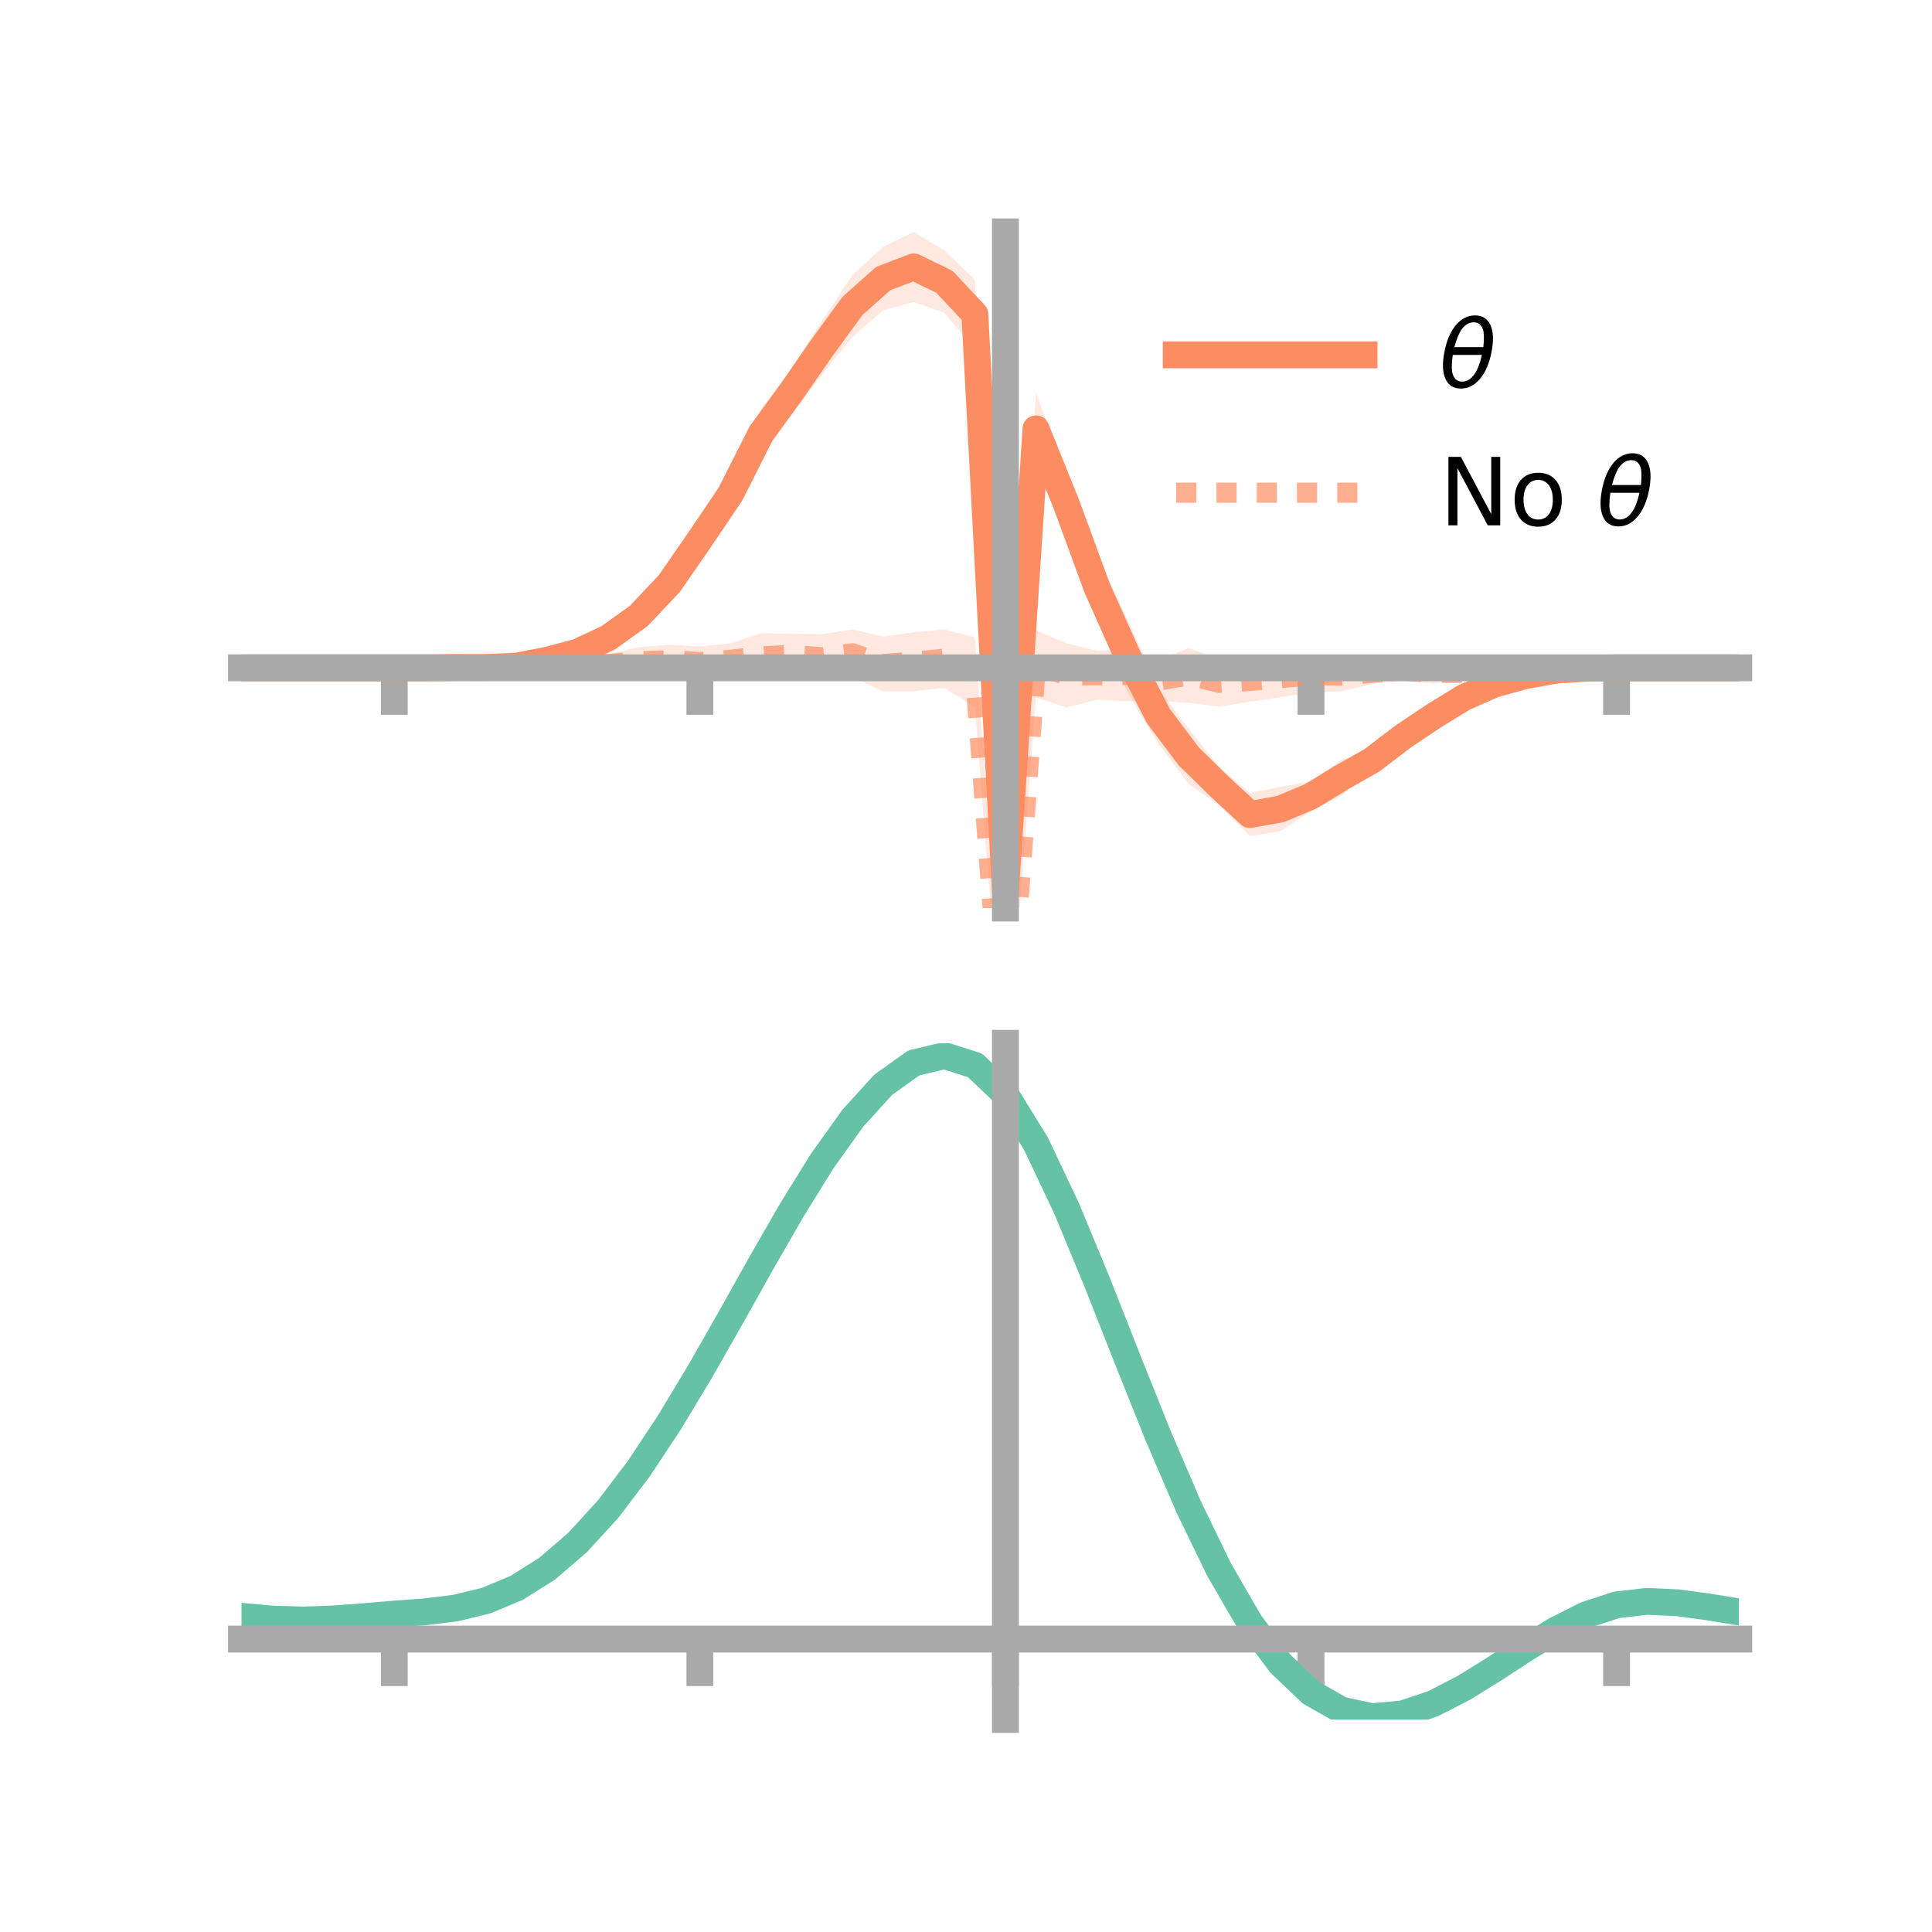 <?xml version="1.0" encoding="utf-8" standalone="no"?>
<!DOCTYPE svg PUBLIC "-//W3C//DTD SVG 1.1//EN"
  "http://www.w3.org/Graphics/SVG/1.1/DTD/svg11.dtd">
<!-- Created with matplotlib (https://matplotlib.org/) -->
<svg height="144pt" version="1.1" viewBox="0 0 144 144" width="144pt" xmlns="http://www.w3.org/2000/svg" xmlns:xlink="http://www.w3.org/1999/xlink">
 <defs>
  <style type="text/css">*{stroke-linecap:butt;stroke-linejoin:round;}</style>
 </defs>
 <g id="figure_1">
  <g id="patch_1">
   <path d="M 0 144 
L 144 144 
L 144 0 
L 0 0 
z
" style="fill:none;"/>
  </g>
  <g id="axes_1">
   <g id="patch_2">
    <path d="M 18 67.68 
L 129.6 67.68 
L 129.6 17.28 
L 18 17.28 
z
" style="fill:none;"/>
   </g>
   <g id="PolyCollection_1">
    <path clip-path="url(#p3da7ca6217)" d="M 18 49.775 
L 18 49.775 
L 20.278 49.775 
L 22.555 49.775 
L 24.833 49.775 
L 27.11 49.775 
L 29.388 49.775 
L 31.665 49.742 
L 33.943 49.632 
L 36.22 49.511 
L 38.498 49.363 
L 40.776 48.727 
L 43.053 47.977 
L 45.331 46.875 
L 47.608 44.899 
L 49.886 42.259 
L 52.163 38.765 
L 54.441 35.302 
L 56.718 30.508 
L 58.996 27.476 
L 61.273 23.896 
L 63.551 20.475 
L 65.829 18.392 
L 68.106 17.28 
L 70.384 18.676 
L 72.661 20.853 
L 74.939 65.342 
L 77.216 29.273 
L 79.494 35.44 
L 81.771 41.415 
L 84.049 46.198 
L 86.327 51.272 
L 88.604 54.316 
L 90.882 57.173 
L 93.159 59.102 
L 95.437 58.65 
L 97.714 58.236 
L 99.992 56.621 
L 102.269 56.034 
L 104.547 54.143 
L 106.824 52.668 
L 109.102 51.507 
L 111.38 50.635 
L 113.657 50.14 
L 115.935 49.841 
L 118.212 49.751 
L 120.49 49.774 
L 122.767 49.775 
L 125.045 49.775 
L 127.322 49.775 
L 129.6 49.775 
L 129.6 49.775 
L 129.6 49.775 
L 127.322 49.775 
L 125.045 49.775 
L 122.767 49.775 
L 120.49 49.776 
L 118.212 49.843 
L 115.935 50.07 
L 113.657 50.586 
L 111.38 51.353 
L 109.102 52.479 
L 106.824 54.117 
L 104.547 55.698 
L 102.269 57.288 
L 99.992 59.287 
L 97.714 60.454 
L 95.437 61.954 
L 93.159 62.32 
L 90.882 60.043 
L 88.604 58.44 
L 86.327 55.441 
L 84.049 51.63 
L 81.771 46.224 
L 79.494 39.784 
L 77.216 34.654 
L 74.939 67.68 
L 72.661 25.986 
L 70.384 23.318 
L 68.106 22.508 
L 65.829 23.131 
L 63.551 25.105 
L 61.273 27.907 
L 58.996 30.917 
L 56.718 34.127 
L 54.441 38.356 
L 52.163 41.645 
L 49.886 44.736 
L 47.608 46.92 
L 45.331 48.208 
L 43.053 49.239 
L 40.776 49.697 
L 38.498 49.936 
L 36.22 49.995 
L 33.943 49.868 
L 31.665 49.808 
L 29.388 49.775 
L 27.11 49.775 
L 24.833 49.775 
L 22.555 49.775 
L 20.278 49.775 
L 18 49.775 
z
" style="fill:#fc8d62;fill-opacity:0.2;"/>
   </g>
   <g id="PolyCollection_2">
    <path clip-path="url(#p3da7ca6217)" d="M 18 49.775 
L 18 49.775 
L 20.278 49.775 
L 22.555 49.775 
L 24.833 49.775 
L 27.11 49.775 
L 29.388 49.775 
L 31.665 49.714 
L 33.943 49.534 
L 36.22 49.319 
L 38.498 49.211 
L 40.776 48.844 
L 43.053 48.671 
L 45.331 48.735 
L 47.608 48.254 
L 49.886 48.054 
L 52.163 48.186 
L 54.441 47.949 
L 56.718 47.19 
L 58.996 47.243 
L 61.273 47.261 
L 63.551 46.924 
L 65.829 47.448 
L 68.106 47.125 
L 70.384 46.927 
L 72.661 47.497 
L 74.939 79.183 
L 77.216 46.989 
L 79.494 47.946 
L 81.771 48.507 
L 84.049 48.363 
L 86.327 49.212 
L 88.604 48.311 
L 90.882 49.122 
L 93.159 49.202 
L 95.437 49.132 
L 97.714 49.044 
L 99.992 49.18 
L 102.269 49.306 
L 104.547 49.199 
L 106.824 49.348 
L 109.102 49.667 
L 111.38 49.659 
L 113.657 49.74 
L 115.935 49.648 
L 118.212 49.745 
L 120.49 49.775 
L 122.767 49.775 
L 125.045 49.775 
L 127.322 49.775 
L 129.6 49.775 
L 129.6 49.775 
L 129.6 49.775 
L 127.322 49.775 
L 125.045 49.775 
L 122.767 49.775 
L 120.49 49.775 
L 118.212 49.839 
L 115.935 50.001 
L 113.657 50.252 
L 111.38 50.347 
L 109.102 50.644 
L 106.824 50.951 
L 104.547 50.733 
L 102.269 50.99 
L 99.992 51.522 
L 97.714 51.612 
L 95.437 51.964 
L 93.159 52.3 
L 90.882 52.667 
L 88.604 52.387 
L 86.327 52.237 
L 84.049 52.261 
L 81.771 52.152 
L 79.494 52.727 
L 77.216 51.992 
L 74.939 81.538 
L 72.661 52.687 
L 70.384 51.267 
L 68.106 51.52 
L 65.829 51.536 
L 63.551 50.465 
L 61.273 50.727 
L 58.996 50.382 
L 56.718 50.664 
L 54.441 50.411 
L 52.163 50.509 
L 49.886 50.375 
L 47.608 50.309 
L 45.331 50.261 
L 43.053 50.03 
L 40.776 49.931 
L 38.498 49.867 
L 36.22 49.929 
L 33.943 49.867 
L 31.665 49.805 
L 29.388 49.775 
L 27.11 49.775 
L 24.833 49.775 
L 22.555 49.775 
L 20.278 49.775 
L 18 49.775 
z
" style="fill:#fc8d62;fill-opacity:0.2;"/>
   </g>
   <g id="matplotlib.axis_1">
    <g id="xtick_1">
     <g id="line2d_1">
      <defs>
       <path d="M 0 0 
L 0 3.5 
" id="m7d9600753c" style="stroke:#a9a9a9;stroke-width:2;"/>
      </defs>
      <g>
       <use style="fill:#a9a9a9;stroke:#a9a9a9;stroke-width:2;" x="29.388" xlink:href="#m7d9600753c" y="49.775"/>
      </g>
     </g>
    </g>
    <g id="xtick_2">
     <g id="line2d_2">
      <g>
       <use style="fill:#a9a9a9;stroke:#a9a9a9;stroke-width:2;" x="52.163" xlink:href="#m7d9600753c" y="49.775"/>
      </g>
     </g>
    </g>
    <g id="xtick_3">
     <g id="line2d_3">
      <g>
       <use style="fill:#a9a9a9;stroke:#a9a9a9;stroke-width:2;" x="74.939" xlink:href="#m7d9600753c" y="49.775"/>
      </g>
     </g>
    </g>
    <g id="xtick_4">
     <g id="line2d_4">
      <g>
       <use style="fill:#a9a9a9;stroke:#a9a9a9;stroke-width:2;" x="97.714" xlink:href="#m7d9600753c" y="49.775"/>
      </g>
     </g>
    </g>
    <g id="xtick_5">
     <g id="line2d_5">
      <g>
       <use style="fill:#a9a9a9;stroke:#a9a9a9;stroke-width:2;" x="120.49" xlink:href="#m7d9600753c" y="49.775"/>
      </g>
     </g>
    </g>
   </g>
   <g id="matplotlib.axis_2"/>
   <g id="line2d_6">
    <path clip-path="url(#p3da7ca6217)" d="M 18 49.775 
L 20.278 49.775 
L 22.555 49.775 
L 24.833 49.775 
L 27.11 49.775 
L 29.388 49.775 
L 31.665 49.775 
L 33.943 49.75 
L 36.22 49.753 
L 38.498 49.65 
L 40.776 49.212 
L 43.053 48.608 
L 45.331 47.541 
L 47.608 45.91 
L 49.886 43.497 
L 52.163 40.205 
L 54.441 36.829 
L 56.718 32.318 
L 58.996 29.196 
L 61.273 25.902 
L 63.551 22.79 
L 65.829 20.762 
L 68.106 19.894 
L 70.384 20.997 
L 72.661 23.42 
L 74.939 66.511 
L 77.216 31.964 
L 79.494 37.612 
L 81.771 43.819 
L 84.049 48.914 
L 86.327 53.356 
L 88.604 56.378 
L 90.882 58.608 
L 93.159 60.711 
L 95.437 60.302 
L 97.714 59.345 
L 99.992 57.954 
L 102.269 56.661 
L 104.547 54.921 
L 106.824 53.392 
L 109.102 51.993 
L 111.38 50.994 
L 113.657 50.363 
L 115.935 49.955 
L 118.212 49.797 
L 120.49 49.775 
L 122.767 49.775 
L 125.045 49.775 
L 127.322 49.775 
L 129.6 49.775 
" style="fill:none;stroke:#fc8d62;stroke-linecap:square;stroke-width:2;"/>
   </g>
   <g id="line2d_7">
    <path clip-path="url(#p3da7ca6217)" d="M 18 49.775 
L 20.278 49.775 
L 22.555 49.775 
L 24.833 49.775 
L 27.11 49.775 
L 29.388 49.775 
L 31.665 49.759 
L 33.943 49.7 
L 36.22 49.624 
L 38.498 49.539 
L 40.776 49.388 
L 43.053 49.351 
L 45.331 49.498 
L 47.608 49.282 
L 49.886 49.214 
L 52.163 49.347 
L 54.441 49.18 
L 56.718 48.927 
L 58.996 48.812 
L 61.273 48.994 
L 63.551 48.695 
L 65.829 49.492 
L 68.106 49.323 
L 70.384 49.097 
L 72.661 50.092 
L 74.939 80.36 
L 77.216 49.491 
L 79.494 50.336 
L 81.771 50.33 
L 84.049 50.312 
L 86.327 50.724 
L 88.604 50.349 
L 90.882 50.894 
L 93.159 50.751 
L 95.437 50.548 
L 97.714 50.328 
L 99.992 50.351 
L 102.269 50.148 
L 104.547 49.966 
L 106.824 50.149 
L 109.102 50.155 
L 111.38 50.003 
L 113.657 49.996 
L 115.935 49.824 
L 118.212 49.792 
L 120.49 49.775 
L 122.767 49.775 
L 125.045 49.775 
L 127.322 49.775 
L 129.6 49.775 
" style="fill:none;stroke:#fc8d62;stroke-dasharray:1.5,1.5;stroke-dashoffset:0;stroke-opacity:0.7;stroke-width:1.5;"/>
   </g>
   <g id="patch_3">
    <path d="M 74.939 67.68 
L 74.939 17.28 
" style="fill:none;stroke:#a9a9a9;stroke-linecap:square;stroke-linejoin:miter;stroke-width:2;"/>
   </g>
   <g id="patch_4">
    <path d="M 129.6 67.68 
L 129.6 17.28 
" style="fill:none;"/>
   </g>
   <g id="patch_5">
    <path d="M 18 49.775 
L 129.6 49.775 
" style="fill:none;stroke:#a9a9a9;stroke-linecap:square;stroke-linejoin:miter;stroke-width:2;"/>
   </g>
   <g id="patch_6">
    <path d="M 18 17.28 
L 129.6 17.28 
" style="fill:none;"/>
   </g>
   <g id="legend_1">
    <g id="line2d_8">
     <path d="M 87.67 26.449 
L 101.67 26.449 
" style="fill:none;stroke:#fc8d62;stroke-linecap:square;stroke-width:2;"/>
    </g>
    <g id="line2d_9"/>
    <g id="text_1">
     <!-- $\theta$ -->
     <g transform="translate(107.27 28.899)scale(0.07 -0.07)">
      <defs>
       <path d="M 45.516 34.672 
L 14.453 34.672 
Q 12.359 20.062 14.5 13.875 
Q 17.188 6.25 24.469 6.25 
Q 31.781 6.25 37.359 13.922 
Q 42.234 20.656 45.516 34.672 
z
M 47.016 42.969 
Q 48.344 56.844 46.625 61.719 
Q 43.953 69.438 36.766 69.438 
Q 29.297 69.438 23.828 61.812 
Q 19.531 55.672 16.156 42.969 
z
M 38.188 76.766 
Q 49.906 76.766 54.594 66.406 
Q 59.281 56.109 55.719 37.844 
Q 52.203 19.625 43.453 9.281 
Q 34.766 -1.125 23.047 -1.125 
Q 11.281 -1.125 6.641 9.281 
Q 2 19.625 5.516 37.844 
Q 9.078 56.109 17.719 66.406 
Q 26.422 76.766 38.188 76.766 
z
" id="DejaVuSans-Oblique-952"/>
      </defs>
      <use transform="translate(0 0.234)" xlink:href="#DejaVuSans-Oblique-952"/>
     </g>
    </g>
    <g id="line2d_10">
     <path d="M 87.67 36.724 
L 101.67 36.724 
" style="fill:none;stroke:#fc8d62;stroke-dasharray:1.5,1.5;stroke-dashoffset:0;stroke-opacity:0.7;stroke-width:1.5;"/>
    </g>
    <g id="line2d_11"/>
    <g id="text_2">
     <!-- No $\theta$ -->
     <g transform="translate(107.27 39.174)scale(0.07 -0.07)">
      <defs>
       <path d="M 9.812 72.906 
L 23.094 72.906 
L 55.422 11.922 
L 55.422 72.906 
L 64.984 72.906 
L 64.984 0 
L 51.703 0 
L 19.391 60.984 
L 19.391 0 
L 9.812 0 
z
" id="DejaVuSans-78"/>
       <path d="M 30.609 48.391 
Q 23.391 48.391 19.188 42.75 
Q 14.984 37.109 14.984 27.297 
Q 14.984 17.484 19.156 11.844 
Q 23.344 6.203 30.609 6.203 
Q 37.797 6.203 41.984 11.859 
Q 46.188 17.531 46.188 27.297 
Q 46.188 37.016 41.984 42.703 
Q 37.797 48.391 30.609 48.391 
z
M 30.609 56 
Q 42.328 56 49.016 48.375 
Q 55.719 40.766 55.719 27.297 
Q 55.719 13.875 49.016 6.219 
Q 42.328 -1.422 30.609 -1.422 
Q 18.844 -1.422 12.172 6.219 
Q 5.516 13.875 5.516 27.297 
Q 5.516 40.766 12.172 48.375 
Q 18.844 56 30.609 56 
z
" id="DejaVuSans-111"/>
       <path id="DejaVuSans-32"/>
      </defs>
      <use transform="translate(0 0.234)" xlink:href="#DejaVuSans-78"/>
      <use transform="translate(74.805 0.234)" xlink:href="#DejaVuSans-111"/>
      <use transform="translate(135.986 0.234)" xlink:href="#DejaVuSans-32"/>
      <use transform="translate(167.773 0.234)" xlink:href="#DejaVuSans-Oblique-952"/>
     </g>
    </g>
   </g>
  </g>
  <g id="axes_2">
   <g id="patch_7">
    <path d="M 18 128.16 
L 129.6 128.16 
L 129.6 77.76 
L 18 77.76 
z
" style="fill:none;"/>
   </g>
   <g id="PolyCollection_3">
    <path clip-path="url(#pe9af376d90)" d="M 18 120.509 
L 18 120.429 
L 20.278 120.649 
L 22.555 120.715 
L 24.833 120.632 
L 27.11 120.452 
L 29.388 120.25 
L 31.665 120.078 
L 33.943 119.793 
L 36.22 119.235 
L 38.498 118.276 
L 40.776 116.825 
L 43.053 114.83 
L 45.331 112.283 
L 47.608 109.216 
L 49.886 105.697 
L 52.163 101.827 
L 54.441 97.736 
L 56.718 93.579 
L 58.996 89.53 
L 61.273 85.778 
L 63.551 82.523 
L 65.829 79.968 
L 68.106 78.314 
L 70.384 77.76 
L 72.661 78.494 
L 74.939 80.685 
L 77.216 84.422 
L 79.494 89.306 
L 81.771 94.887 
L 84.049 100.747 
L 86.327 106.523 
L 88.604 111.912 
L 90.882 116.68 
L 93.159 120.662 
L 95.437 123.762 
L 97.714 125.948 
L 99.992 127.249 
L 102.269 127.743 
L 104.547 127.543 
L 106.824 126.789 
L 109.102 125.636 
L 111.38 124.246 
L 113.657 122.784 
L 115.935 121.408 
L 118.212 120.272 
L 120.49 119.528 
L 122.767 119.272 
L 125.045 119.386 
L 127.322 119.705 
L 129.6 120.089 
L 129.6 120.196 
L 129.6 120.196 
L 127.322 119.838 
L 125.045 119.539 
L 122.767 119.438 
L 120.49 119.699 
L 118.212 120.451 
L 115.935 121.611 
L 113.657 123.028 
L 111.38 124.54 
L 109.102 125.977 
L 106.824 127.168 
L 104.547 127.947 
L 102.269 128.16 
L 99.992 127.676 
L 97.714 126.394 
L 95.437 124.253 
L 93.159 121.234 
L 90.882 117.37 
L 88.604 112.749 
L 86.327 107.527 
L 84.049 101.925 
L 81.771 96.236 
L 79.494 90.813 
L 77.216 86.066 
L 74.939 82.433 
L 72.661 80.309 
L 70.384 79.601 
L 68.106 80.139 
L 65.829 81.735 
L 63.551 84.196 
L 61.273 87.323 
L 58.996 90.921 
L 56.718 94.797 
L 54.441 98.771 
L 52.163 102.678 
L 49.886 106.371 
L 47.608 109.73 
L 45.331 112.661 
L 43.053 115.103 
L 40.776 117.026 
L 38.498 118.437 
L 36.22 119.377 
L 33.943 119.923 
L 31.665 120.198 
L 29.388 120.36 
L 27.11 120.545 
L 24.833 120.707 
L 22.555 120.775 
L 20.278 120.71 
L 18 120.509 
z
" style="fill:#66c2a5;fill-opacity:0.2;"/>
   </g>
   <g id="matplotlib.axis_3">
    <g id="xtick_6">
     <g id="line2d_12">
      <g>
       <use style="fill:#a9a9a9;stroke:#a9a9a9;stroke-width:2;" x="29.388" xlink:href="#m7d9600753c" y="122.169"/>
      </g>
     </g>
    </g>
    <g id="xtick_7">
     <g id="line2d_13">
      <g>
       <use style="fill:#a9a9a9;stroke:#a9a9a9;stroke-width:2;" x="52.163" xlink:href="#m7d9600753c" y="122.169"/>
      </g>
     </g>
    </g>
    <g id="xtick_8">
     <g id="line2d_14">
      <g>
       <use style="fill:#a9a9a9;stroke:#a9a9a9;stroke-width:2;" x="74.939" xlink:href="#m7d9600753c" y="122.169"/>
      </g>
     </g>
    </g>
    <g id="xtick_9">
     <g id="line2d_15">
      <g>
       <use style="fill:#a9a9a9;stroke:#a9a9a9;stroke-width:2;" x="97.714" xlink:href="#m7d9600753c" y="122.169"/>
      </g>
     </g>
    </g>
    <g id="xtick_10">
     <g id="line2d_16">
      <g>
       <use style="fill:#a9a9a9;stroke:#a9a9a9;stroke-width:2;" x="120.49" xlink:href="#m7d9600753c" y="122.169"/>
      </g>
     </g>
    </g>
   </g>
   <g id="matplotlib.axis_4"/>
   <g id="line2d_17">
    <path clip-path="url(#pe9af376d90)" d="M 18 120.469 
L 20.278 120.68 
L 22.555 120.745 
L 24.833 120.67 
L 27.11 120.498 
L 29.388 120.305 
L 31.665 120.138 
L 33.943 119.858 
L 36.22 119.306 
L 38.498 118.357 
L 40.776 116.925 
L 43.053 114.966 
L 45.331 112.472 
L 47.608 109.473 
L 49.886 106.034 
L 52.163 102.252 
L 54.441 98.254 
L 56.718 94.188 
L 58.996 90.225 
L 61.273 86.551 
L 63.551 83.36 
L 65.829 80.852 
L 68.106 79.227 
L 70.384 78.68 
L 72.661 79.401 
L 74.939 81.559 
L 77.216 85.244 
L 79.494 90.059 
L 81.771 95.561 
L 84.049 101.336 
L 86.327 107.025 
L 88.604 112.33 
L 90.882 117.025 
L 93.159 120.948 
L 95.437 124.008 
L 97.714 126.171 
L 99.992 127.463 
L 102.269 127.951 
L 104.547 127.745 
L 106.824 126.978 
L 109.102 125.806 
L 111.38 124.393 
L 113.657 122.906 
L 115.935 121.509 
L 118.212 120.361 
L 120.49 119.614 
L 122.767 119.355 
L 125.045 119.462 
L 127.322 119.771 
L 129.6 120.143 
" style="fill:none;stroke:#66c2a5;stroke-linecap:square;stroke-width:2;"/>
   </g>
   <g id="patch_8">
    <path d="M 74.939 128.16 
L 74.939 77.76 
" style="fill:none;stroke:#a9a9a9;stroke-linecap:square;stroke-linejoin:miter;stroke-width:2;"/>
   </g>
   <g id="patch_9">
    <path d="M 129.6 128.16 
L 129.6 77.76 
" style="fill:none;"/>
   </g>
   <g id="patch_10">
    <path d="M 18 122.169 
L 129.6 122.169 
" style="fill:none;stroke:#a9a9a9;stroke-linecap:square;stroke-linejoin:miter;stroke-width:2;"/>
   </g>
   <g id="patch_11">
    <path d="M 18 77.76 
L 129.6 77.76 
" style="fill:none;"/>
   </g>
  </g>
 </g>
 <defs>
  <clipPath id="p3da7ca6217">
   <rect height="50.4" width="111.6" x="18" y="17.28"/>
  </clipPath>
  <clipPath id="pe9af376d90">
   <rect height="50.4" width="111.6" x="18" y="77.76"/>
  </clipPath>
 </defs>
</svg>
